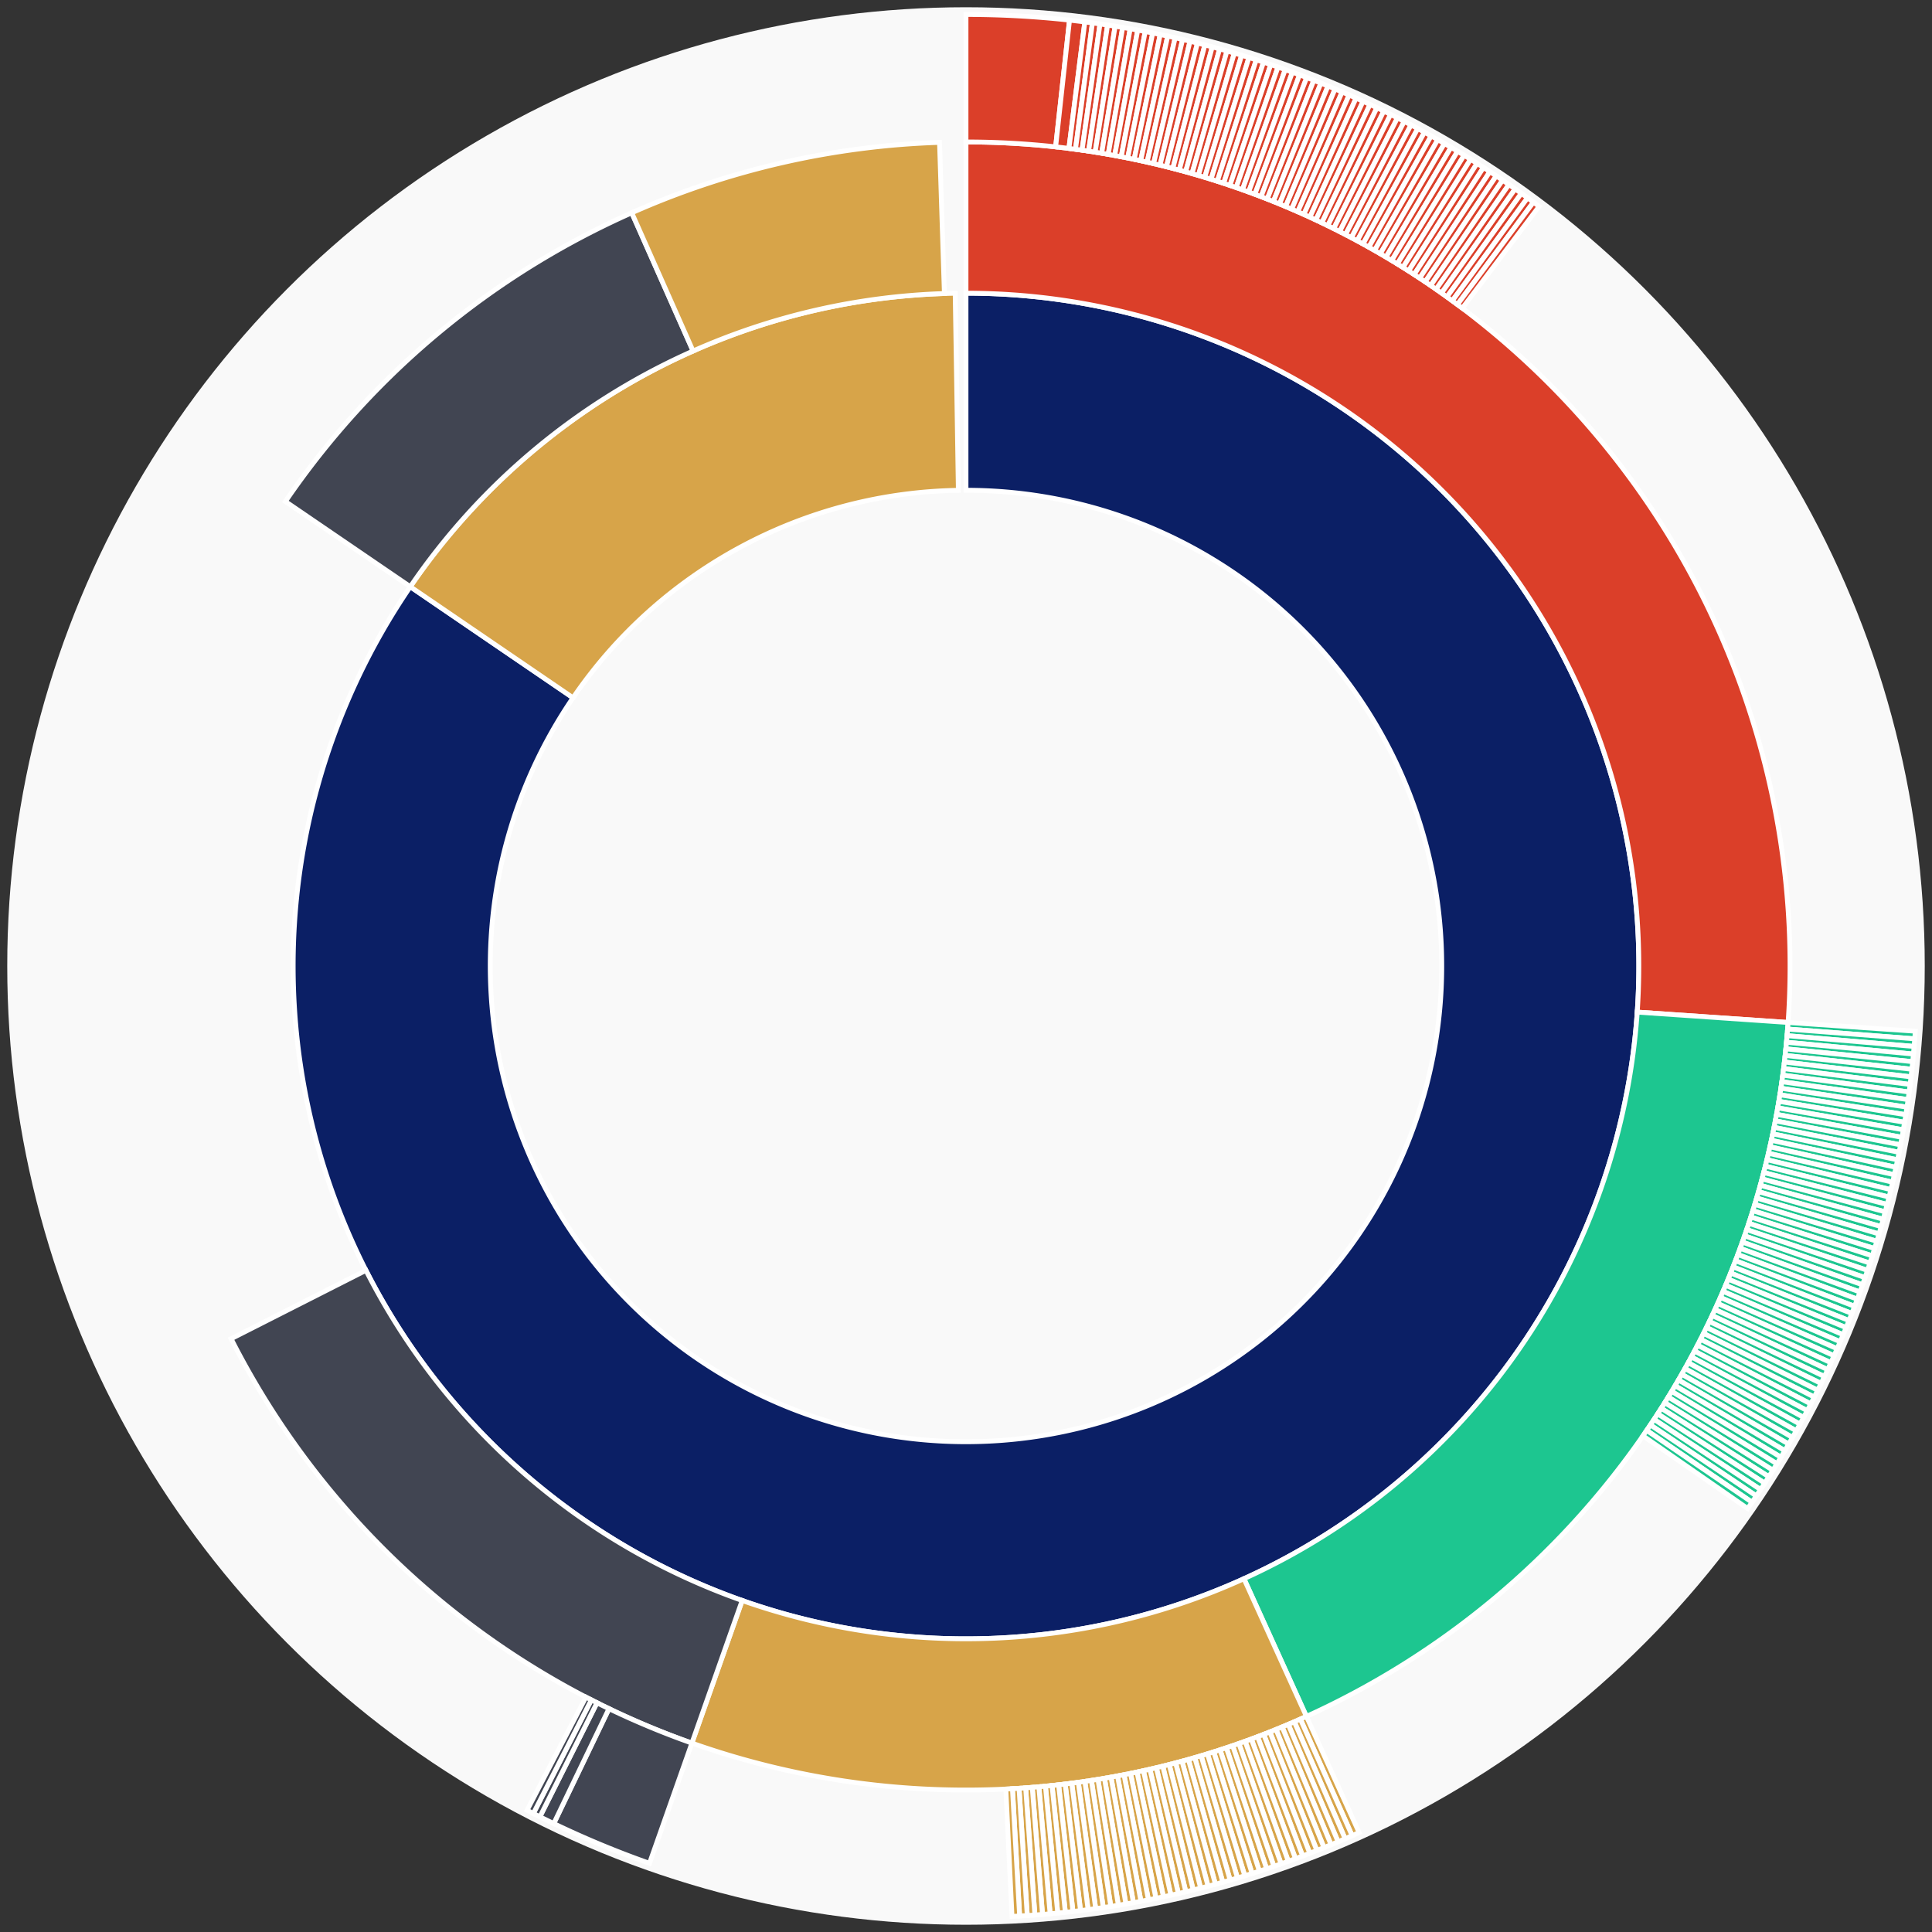 <svg xmlns="http://www.w3.org/2000/svg" width="400" height="400" id="block-7907788"><rect width="100%" height="100%" fill="#333333" stroke="none"/><g id="burst-container" transform="translate(200,200)"><circle r="197" style="fill: #f9f9f9; stroke: #f9f9f9; stroke-width: 3; opacity: 1;" id="circle-base"></circle><path display="none" d="M6.031385485800715e-15,-98.5A98.5,98.5,0,1,1,-6.031385485800715e-15,98.5A98.5,98.5,0,1,1,6.031385485800715e-15,-98.5Z" fill-rule="evenodd" id="p-type-root" style="stroke: #fff; opacity: 1;"></path><path d="M8.529667153919608e-15,-139.3A139.3,139.3,0,1,1,-115.057,-78.527L-81.357,-55.527A98.5,98.5,0,1,0,6.031385485800715e-15,-98.5Z" fill-rule="evenodd" style="fill: #0B1F65; stroke: #fff; opacity: 1;" id="p-type-data"></path><path d="M-115.057,-78.527A139.3,139.3,0,0,1,-2.238,-139.282L-1.582,-98.487A98.5,98.5,0,0,0,-81.357,-55.527Z" fill-rule="evenodd" style="fill: #D7A449; stroke: #fff; opacity: 1;" id="p-type-value"></path><path d="M1.0446666101440332e-14,-170.607A170.607,170.607,0,0,1,170.206,11.691L138.973,9.546A139.3,139.3,0,0,0,8.529667153919608e-15,-139.3Z" fill-rule="evenodd" style="fill: #DB3F29; stroke: #fff; opacity: 1;" id="p-type-functions"></path><path d="M170.206,11.691A170.607,170.607,0,0,1,70.483,155.367L57.549,126.857A139.3,139.3,0,0,0,138.973,9.546Z" fill-rule="evenodd" style="fill: #1DC690; stroke: #fff; opacity: 1;" id="p-type-logs"></path><path d="M70.483,155.367A170.607,170.607,0,0,1,-56.752,160.891L-46.338,131.367A139.3,139.3,0,0,0,57.549,126.857Z" fill-rule="evenodd" style="fill: #D7A449; stroke: #fff; opacity: 1;" id="p-type-tokenTransfers"></path><path d="M-56.752,160.891A170.607,170.607,0,0,1,-152.153,77.176L-124.233,63.014A139.3,139.3,0,0,0,-46.338,131.367Z" fill-rule="evenodd" style="fill: #414552; stroke: #fff; opacity: 1;" id="p-type-ether"></path><path d="M-140.915,-96.175A170.607,170.607,0,0,1,-69.205,-155.94L-56.506,-127.325A139.3,139.3,0,0,0,-115.057,-78.527Z" fill-rule="evenodd" style="fill: #414552; stroke: #fff; opacity: 1;" id="p-type-ether"></path><path d="M-69.205,-155.94A170.607,170.607,0,0,1,-5.481,-170.519L-4.475,-139.228A139.3,139.3,0,0,0,-56.506,-127.325Z" fill-rule="evenodd" style="fill: #D7A449; stroke: #fff; opacity: 1;" id="p-type-tokenTransfers"></path><path d="M1.206277097160143e-14,-197A197,197,0,0,1,21.431,-195.831L18.56,-169.594A170.607,170.607,0,0,0,1.0446666101440332e-14,-170.607Z" fill-rule="evenodd" style="fill: #DB3F29; stroke: #fff; opacity: 1;" id="p-type-functions"></path><path d="M21.431,-195.831A197,197,0,0,1,24.604,-195.457L21.308,-169.271A170.607,170.607,0,0,0,18.56,-169.594Z" fill-rule="evenodd" style="fill: #DB3F29; stroke: #fff; opacity: 1;" id="p-type-functions"></path><path d="M24.604,-195.457A197,197,0,0,1,26.173,-195.254L22.667,-169.095A170.607,170.607,0,0,0,21.308,-169.271Z" fill-rule="evenodd" style="fill: #DB3F29; stroke: #fff; opacity: 1;" id="p-type-functions"></path><path d="M26.173,-195.254A197,197,0,0,1,27.741,-195.037L24.024,-168.907A170.607,170.607,0,0,0,22.667,-169.095Z" fill-rule="evenodd" style="fill: #DB3F29; stroke: #fff; opacity: 1;" id="p-type-functions"></path><path d="M27.741,-195.037A197,197,0,0,1,29.307,-194.808L25.38,-168.709A170.607,170.607,0,0,0,24.024,-168.907Z" fill-rule="evenodd" style="fill: #DB3F29; stroke: #fff; opacity: 1;" id="p-type-functions"></path><path d="M29.307,-194.808A197,197,0,0,1,30.87,-194.566L26.734,-168.499A170.607,170.607,0,0,0,25.38,-168.709Z" fill-rule="evenodd" style="fill: #DB3F29; stroke: #fff; opacity: 1;" id="p-type-functions"></path><path d="M30.87,-194.566A197,197,0,0,1,32.432,-194.312L28.087,-168.279A170.607,170.607,0,0,0,26.734,-168.499Z" fill-rule="evenodd" style="fill: #DB3F29; stroke: #fff; opacity: 1;" id="p-type-functions"></path><path d="M32.432,-194.312A197,197,0,0,1,33.992,-194.045L29.438,-168.048A170.607,170.607,0,0,0,28.087,-168.279Z" fill-rule="evenodd" style="fill: #DB3F29; stroke: #fff; opacity: 1;" id="p-type-functions"></path><path d="M33.992,-194.045A197,197,0,0,1,35.549,-193.766L30.787,-167.806A170.607,170.607,0,0,0,29.438,-168.048Z" fill-rule="evenodd" style="fill: #DB3F29; stroke: #fff; opacity: 1;" id="p-type-functions"></path><path d="M35.549,-193.766A197,197,0,0,1,37.105,-193.474L32.134,-167.554A170.607,170.607,0,0,0,30.787,-167.806Z" fill-rule="evenodd" style="fill: #DB3F29; stroke: #fff; opacity: 1;" id="p-type-functions"></path><path d="M37.105,-193.474A197,197,0,0,1,38.657,-193.17L33.478,-167.29A170.607,170.607,0,0,0,32.134,-167.554Z" fill-rule="evenodd" style="fill: #DB3F29; stroke: #fff; opacity: 1;" id="p-type-functions"></path><path d="M38.657,-193.17A197,197,0,0,1,40.208,-192.853L34.821,-167.016A170.607,170.607,0,0,0,33.478,-167.29Z" fill-rule="evenodd" style="fill: #DB3F29; stroke: #fff; opacity: 1;" id="p-type-functions"></path><path d="M40.208,-192.853A197,197,0,0,1,41.755,-192.524L36.161,-166.731A170.607,170.607,0,0,0,34.821,-167.016Z" fill-rule="evenodd" style="fill: #DB3F29; stroke: #fff; opacity: 1;" id="p-type-functions"></path><path d="M41.755,-192.524A197,197,0,0,1,43.301,-192.182L37.499,-166.435A170.607,170.607,0,0,0,36.161,-166.731Z" fill-rule="evenodd" style="fill: #DB3F29; stroke: #fff; opacity: 1;" id="p-type-functions"></path><path d="M43.301,-192.182A197,197,0,0,1,44.843,-191.828L38.835,-166.128A170.607,170.607,0,0,0,37.499,-166.435Z" fill-rule="evenodd" style="fill: #DB3F29; stroke: #fff; opacity: 1;" id="p-type-functions"></path><path d="M44.843,-191.828A197,197,0,0,1,46.382,-191.462L40.168,-165.811A170.607,170.607,0,0,0,38.835,-166.128Z" fill-rule="evenodd" style="fill: #DB3F29; stroke: #fff; opacity: 1;" id="p-type-functions"></path><path d="M46.382,-191.462A197,197,0,0,1,47.919,-191.083L41.499,-165.483A170.607,170.607,0,0,0,40.168,-165.811Z" fill-rule="evenodd" style="fill: #DB3F29; stroke: #fff; opacity: 1;" id="p-type-functions"></path><path d="M47.919,-191.083A197,197,0,0,1,49.452,-190.692L42.827,-165.144A170.607,170.607,0,0,0,41.499,-165.483Z" fill-rule="evenodd" style="fill: #DB3F29; stroke: #fff; opacity: 1;" id="p-type-functions"></path><path d="M49.452,-190.692A197,197,0,0,1,50.982,-190.289L44.152,-164.795A170.607,170.607,0,0,0,42.827,-165.144Z" fill-rule="evenodd" style="fill: #DB3F29; stroke: #fff; opacity: 1;" id="p-type-functions"></path><path d="M50.982,-190.289A197,197,0,0,1,52.509,-189.873L45.474,-164.435A170.607,170.607,0,0,0,44.152,-164.795Z" fill-rule="evenodd" style="fill: #DB3F29; stroke: #fff; opacity: 1;" id="p-type-functions"></path><path d="M52.509,-189.873A197,197,0,0,1,54.032,-189.445L46.793,-164.064A170.607,170.607,0,0,0,45.474,-164.435Z" fill-rule="evenodd" style="fill: #DB3F29; stroke: #fff; opacity: 1;" id="p-type-functions"></path><path d="M54.032,-189.445A197,197,0,0,1,55.552,-189.005L48.109,-163.683A170.607,170.607,0,0,0,46.793,-164.064Z" fill-rule="evenodd" style="fill: #DB3F29; stroke: #fff; opacity: 1;" id="p-type-functions"></path><path d="M55.552,-189.005A197,197,0,0,1,57.068,-188.553L49.423,-163.292A170.607,170.607,0,0,0,48.109,-163.683Z" fill-rule="evenodd" style="fill: #DB3F29; stroke: #fff; opacity: 1;" id="p-type-functions"></path><path d="M57.068,-188.553A197,197,0,0,1,58.581,-188.088L50.733,-162.889A170.607,170.607,0,0,0,49.423,-163.292Z" fill-rule="evenodd" style="fill: #DB3F29; stroke: #fff; opacity: 1;" id="p-type-functions"></path><path d="M58.581,-188.088A197,197,0,0,1,60.09,-187.612L52.039,-162.477A170.607,170.607,0,0,0,50.733,-162.889Z" fill-rule="evenodd" style="fill: #DB3F29; stroke: #fff; opacity: 1;" id="p-type-functions"></path><path d="M60.09,-187.612A197,197,0,0,1,61.595,-187.123L53.343,-162.053A170.607,170.607,0,0,0,52.039,-162.477Z" fill-rule="evenodd" style="fill: #DB3F29; stroke: #fff; opacity: 1;" id="p-type-functions"></path><path d="M61.595,-187.123A197,197,0,0,1,63.096,-186.622L54.643,-161.62A170.607,170.607,0,0,0,53.343,-162.053Z" fill-rule="evenodd" style="fill: #DB3F29; stroke: #fff; opacity: 1;" id="p-type-functions"></path><path d="M63.096,-186.622A197,197,0,0,1,64.593,-186.11L55.939,-161.176A170.607,170.607,0,0,0,54.643,-161.62Z" fill-rule="evenodd" style="fill: #DB3F29; stroke: #fff; opacity: 1;" id="p-type-functions"></path><path d="M64.593,-186.11A197,197,0,0,1,66.086,-185.585L57.232,-160.721A170.607,170.607,0,0,0,55.939,-161.176Z" fill-rule="evenodd" style="fill: #DB3F29; stroke: #fff; opacity: 1;" id="p-type-functions"></path><path d="M66.086,-185.585A197,197,0,0,1,67.574,-185.048L58.521,-160.256A170.607,170.607,0,0,0,57.232,-160.721Z" fill-rule="evenodd" style="fill: #DB3F29; stroke: #fff; opacity: 1;" id="p-type-functions"></path><path d="M67.574,-185.048A197,197,0,0,1,69.058,-184.499L59.806,-159.781A170.607,170.607,0,0,0,58.521,-160.256Z" fill-rule="evenodd" style="fill: #DB3F29; stroke: #fff; opacity: 1;" id="p-type-functions"></path><path d="M69.058,-184.499A197,197,0,0,1,70.538,-183.939L61.088,-159.295A170.607,170.607,0,0,0,59.806,-159.781Z" fill-rule="evenodd" style="fill: #DB3F29; stroke: #fff; opacity: 1;" id="p-type-functions"></path><path d="M70.538,-183.939A197,197,0,0,1,72.013,-183.366L62.365,-158.8A170.607,170.607,0,0,0,61.088,-159.295Z" fill-rule="evenodd" style="fill: #DB3F29; stroke: #fff; opacity: 1;" id="p-type-functions"></path><path d="M72.013,-183.366A197,197,0,0,1,73.484,-182.782L63.639,-158.294A170.607,170.607,0,0,0,62.365,-158.8Z" fill-rule="evenodd" style="fill: #DB3F29; stroke: #fff; opacity: 1;" id="p-type-functions"></path><path d="M73.484,-182.782A197,197,0,0,1,74.95,-182.186L64.908,-157.777A170.607,170.607,0,0,0,63.639,-158.294Z" fill-rule="evenodd" style="fill: #DB3F29; stroke: #fff; opacity: 1;" id="p-type-functions"></path><path d="M74.95,-182.186A197,197,0,0,1,76.41,-181.578L66.173,-157.251A170.607,170.607,0,0,0,64.908,-157.777Z" fill-rule="evenodd" style="fill: #DB3F29; stroke: #fff; opacity: 1;" id="p-type-functions"></path><path d="M76.41,-181.578A197,197,0,0,1,77.866,-180.958L67.434,-156.714A170.607,170.607,0,0,0,66.173,-157.251Z" fill-rule="evenodd" style="fill: #DB3F29; stroke: #fff; opacity: 1;" id="p-type-functions"></path><path d="M77.866,-180.958A197,197,0,0,1,79.317,-180.327L68.691,-156.168A170.607,170.607,0,0,0,67.434,-156.714Z" fill-rule="evenodd" style="fill: #DB3F29; stroke: #fff; opacity: 1;" id="p-type-functions"></path><path d="M79.317,-180.327A197,197,0,0,1,80.763,-179.684L69.943,-155.611A170.607,170.607,0,0,0,68.691,-156.168Z" fill-rule="evenodd" style="fill: #DB3F29; stroke: #fff; opacity: 1;" id="p-type-functions"></path><path d="M80.763,-179.684A197,197,0,0,1,82.204,-179.029L71.191,-155.044A170.607,170.607,0,0,0,69.943,-155.611Z" fill-rule="evenodd" style="fill: #DB3F29; stroke: #fff; opacity: 1;" id="p-type-functions"></path><path d="M82.204,-179.029A197,197,0,0,1,83.639,-178.363L72.434,-154.467A170.607,170.607,0,0,0,71.191,-155.044Z" fill-rule="evenodd" style="fill: #DB3F29; stroke: #fff; opacity: 1;" id="p-type-functions"></path><path d="M83.639,-178.363A197,197,0,0,1,85.069,-177.686L73.672,-153.88A170.607,170.607,0,0,0,72.434,-154.467Z" fill-rule="evenodd" style="fill: #DB3F29; stroke: #fff; opacity: 1;" id="p-type-functions"></path><path d="M85.069,-177.686A197,197,0,0,1,86.494,-176.997L74.906,-153.284A170.607,170.607,0,0,0,73.672,-153.88Z" fill-rule="evenodd" style="fill: #DB3F29; stroke: #fff; opacity: 1;" id="p-type-functions"></path><path d="M86.494,-176.997A197,197,0,0,1,87.913,-176.296L76.135,-152.677A170.607,170.607,0,0,0,74.906,-153.284Z" fill-rule="evenodd" style="fill: #DB3F29; stroke: #fff; opacity: 1;" id="p-type-functions"></path><path d="M87.913,-176.296A197,197,0,0,1,89.326,-175.584L77.358,-152.061A170.607,170.607,0,0,0,76.135,-152.677Z" fill-rule="evenodd" style="fill: #DB3F29; stroke: #fff; opacity: 1;" id="p-type-functions"></path><path d="M89.326,-175.584A197,197,0,0,1,90.733,-174.861L78.577,-151.434A170.607,170.607,0,0,0,77.358,-152.061Z" fill-rule="evenodd" style="fill: #DB3F29; stroke: #fff; opacity: 1;" id="p-type-functions"></path><path d="M90.733,-174.861A197,197,0,0,1,92.135,-174.127L79.791,-150.798A170.607,170.607,0,0,0,78.577,-151.434Z" fill-rule="evenodd" style="fill: #DB3F29; stroke: #fff; opacity: 1;" id="p-type-functions"></path><path d="M92.135,-174.127A197,197,0,0,1,93.531,-173.381L81,-150.153A170.607,170.607,0,0,0,79.791,-150.798Z" fill-rule="evenodd" style="fill: #DB3F29; stroke: #fff; opacity: 1;" id="p-type-functions"></path><path d="M93.531,-173.381A197,197,0,0,1,94.92,-172.624L82.203,-149.497A170.607,170.607,0,0,0,81,-150.153Z" fill-rule="evenodd" style="fill: #DB3F29; stroke: #fff; opacity: 1;" id="p-type-functions"></path><path d="M94.92,-172.624A197,197,0,0,1,96.304,-171.856L83.401,-148.832A170.607,170.607,0,0,0,82.203,-149.497Z" fill-rule="evenodd" style="fill: #DB3F29; stroke: #fff; opacity: 1;" id="p-type-functions"></path><path d="M96.304,-171.856A197,197,0,0,1,97.681,-171.077L84.594,-148.157A170.607,170.607,0,0,0,83.401,-148.832Z" fill-rule="evenodd" style="fill: #DB3F29; stroke: #fff; opacity: 1;" id="p-type-functions"></path><path d="M97.681,-171.077A197,197,0,0,1,99.052,-170.287L85.782,-147.473A170.607,170.607,0,0,0,84.594,-148.157Z" fill-rule="evenodd" style="fill: #DB3F29; stroke: #fff; opacity: 1;" id="p-type-functions"></path><path d="M99.052,-170.287A197,197,0,0,1,100.417,-169.486L86.963,-146.779A170.607,170.607,0,0,0,85.782,-147.473Z" fill-rule="evenodd" style="fill: #DB3F29; stroke: #fff; opacity: 1;" id="p-type-functions"></path><path d="M100.417,-169.486A197,197,0,0,1,101.775,-168.674L88.139,-146.076A170.607,170.607,0,0,0,86.963,-146.779Z" fill-rule="evenodd" style="fill: #DB3F29; stroke: #fff; opacity: 1;" id="p-type-functions"></path><path d="M101.775,-168.674A197,197,0,0,1,103.126,-167.851L89.31,-145.363A170.607,170.607,0,0,0,88.139,-146.076Z" fill-rule="evenodd" style="fill: #DB3F29; stroke: #fff; opacity: 1;" id="p-type-functions"></path><path d="M103.126,-167.851A197,197,0,0,1,104.471,-167.017L90.475,-144.641A170.607,170.607,0,0,0,89.31,-145.363Z" fill-rule="evenodd" style="fill: #DB3F29; stroke: #fff; opacity: 1;" id="p-type-functions"></path><path d="M104.471,-167.017A197,197,0,0,1,105.809,-166.173L91.633,-143.91A170.607,170.607,0,0,0,90.475,-144.641Z" fill-rule="evenodd" style="fill: #DB3F29; stroke: #fff; opacity: 1;" id="p-type-functions"></path><path d="M105.809,-166.173A197,197,0,0,1,107.141,-165.318L92.786,-143.169A170.607,170.607,0,0,0,91.633,-143.91Z" fill-rule="evenodd" style="fill: #DB3F29; stroke: #fff; opacity: 1;" id="p-type-functions"></path><path d="M107.141,-165.318A197,197,0,0,1,108.465,-164.452L93.933,-142.419A170.607,170.607,0,0,0,92.786,-143.169Z" fill-rule="evenodd" style="fill: #DB3F29; stroke: #fff; opacity: 1;" id="p-type-functions"></path><path d="M108.465,-164.452A197,197,0,0,1,109.782,-163.575L95.074,-141.66A170.607,170.607,0,0,0,93.933,-142.419Z" fill-rule="evenodd" style="fill: #DB3F29; stroke: #fff; opacity: 1;" id="p-type-functions"></path><path d="M109.782,-163.575A197,197,0,0,1,111.093,-162.688L96.209,-140.892A170.607,170.607,0,0,0,95.074,-141.66Z" fill-rule="evenodd" style="fill: #DB3F29; stroke: #fff; opacity: 1;" id="p-type-functions"></path><path d="M111.093,-162.688A197,197,0,0,1,112.396,-161.79L97.338,-140.115A170.607,170.607,0,0,0,96.209,-140.892Z" fill-rule="evenodd" style="fill: #DB3F29; stroke: #fff; opacity: 1;" id="p-type-functions"></path><path d="M112.396,-161.79A197,197,0,0,1,113.692,-160.882L98.46,-139.328A170.607,170.607,0,0,0,97.338,-140.115Z" fill-rule="evenodd" style="fill: #DB3F29; stroke: #fff; opacity: 1;" id="p-type-functions"></path><path d="M113.692,-160.882A197,197,0,0,1,114.98,-159.964L99.576,-138.533A170.607,170.607,0,0,0,98.46,-139.328Z" fill-rule="evenodd" style="fill: #DB3F29; stroke: #fff; opacity: 1;" id="p-type-functions"></path><path d="M114.98,-159.964A197,197,0,0,1,116.262,-159.035L100.685,-137.729A170.607,170.607,0,0,0,99.576,-138.533Z" fill-rule="evenodd" style="fill: #DB3F29; stroke: #fff; opacity: 1;" id="p-type-functions"></path><path d="M116.262,-159.035A197,197,0,0,1,117.481,-158.137L101.741,-136.951A170.607,170.607,0,0,0,100.685,-137.729Z" fill-rule="evenodd" style="fill: #DB3F29; stroke: #fff; opacity: 1;" id="p-type-functions"></path><path d="M117.481,-158.137A197,197,0,0,1,118.652,-157.26L102.756,-136.191A170.607,170.607,0,0,0,101.741,-136.951Z" fill-rule="evenodd" style="fill: #DB3F29; stroke: #fff; opacity: 1;" id="p-type-functions"></path><path d="M196.537,13.5A197,197,0,0,1,196.422,15.078L170.107,13.058A170.607,170.607,0,0,0,170.206,11.691Z" fill-rule="evenodd" style="fill: #1DC690; stroke: #fff; opacity: 1;" id="p-type-logs"></path><path d="M196.422,15.078A197,197,0,0,1,196.295,16.655L169.996,14.424A170.607,170.607,0,0,0,170.107,13.058Z" fill-rule="evenodd" style="fill: #1DC690; stroke: #fff; opacity: 1;" id="p-type-logs"></path><path d="M196.295,16.655A197,197,0,0,1,196.155,18.231L169.875,15.789A170.607,170.607,0,0,0,169.996,14.424Z" fill-rule="evenodd" style="fill: #1DC690; stroke: #fff; opacity: 1;" id="p-type-logs"></path><path d="M196.155,18.231A197,197,0,0,1,196.002,19.806L169.743,17.153A170.607,170.607,0,0,0,169.875,15.789Z" fill-rule="evenodd" style="fill: #1DC690; stroke: #fff; opacity: 1;" id="p-type-logs"></path><path d="M196.002,19.806A197,197,0,0,1,195.836,21.38L169.599,18.516A170.607,170.607,0,0,0,169.743,17.153Z" fill-rule="evenodd" style="fill: #1DC690; stroke: #fff; opacity: 1;" id="p-type-logs"></path><path d="M195.836,21.38A197,197,0,0,1,195.658,22.952L169.445,19.877A170.607,170.607,0,0,0,169.599,18.516Z" fill-rule="evenodd" style="fill: #1DC690; stroke: #fff; opacity: 1;" id="p-type-logs"></path><path d="M195.658,22.952A197,197,0,0,1,195.468,24.523L169.28,21.238A170.607,170.607,0,0,0,169.445,19.877Z" fill-rule="evenodd" style="fill: #1DC690; stroke: #fff; opacity: 1;" id="p-type-logs"></path><path d="M195.468,24.523A197,197,0,0,1,195.264,26.092L169.104,22.597A170.607,170.607,0,0,0,169.28,21.238Z" fill-rule="evenodd" style="fill: #1DC690; stroke: #fff; opacity: 1;" id="p-type-logs"></path><path d="M195.264,26.092A197,197,0,0,1,195.049,27.66L168.917,23.954A170.607,170.607,0,0,0,169.104,22.597Z" fill-rule="evenodd" style="fill: #1DC690; stroke: #fff; opacity: 1;" id="p-type-logs"></path><path d="M195.049,27.66A197,197,0,0,1,194.82,29.226L168.719,25.31A170.607,170.607,0,0,0,168.917,23.954Z" fill-rule="evenodd" style="fill: #1DC690; stroke: #fff; opacity: 1;" id="p-type-logs"></path><path d="M194.82,29.226A197,197,0,0,1,194.579,30.79L168.51,26.665A170.607,170.607,0,0,0,168.719,25.31Z" fill-rule="evenodd" style="fill: #1DC690; stroke: #fff; opacity: 1;" id="p-type-logs"></path><path d="M194.579,30.79A197,197,0,0,1,194.325,32.351L168.291,28.017A170.607,170.607,0,0,0,168.51,26.665Z" fill-rule="evenodd" style="fill: #1DC690; stroke: #fff; opacity: 1;" id="p-type-logs"></path><path d="M194.325,32.351A197,197,0,0,1,194.059,33.911L168.06,29.368A170.607,170.607,0,0,0,168.291,28.017Z" fill-rule="evenodd" style="fill: #1DC690; stroke: #fff; opacity: 1;" id="p-type-logs"></path><path d="M194.059,33.911A197,197,0,0,1,193.781,35.469L167.819,30.717A170.607,170.607,0,0,0,168.06,29.368Z" fill-rule="evenodd" style="fill: #1DC690; stroke: #fff; opacity: 1;" id="p-type-logs"></path><path d="M193.781,35.469A197,197,0,0,1,193.49,37.024L167.567,32.064A170.607,170.607,0,0,0,167.819,30.717Z" fill-rule="evenodd" style="fill: #1DC690; stroke: #fff; opacity: 1;" id="p-type-logs"></path><path d="M193.49,37.024A197,197,0,0,1,193.186,38.577L167.304,33.409A170.607,170.607,0,0,0,167.567,32.064Z" fill-rule="evenodd" style="fill: #1DC690; stroke: #fff; opacity: 1;" id="p-type-logs"></path><path d="M193.186,38.577A197,197,0,0,1,192.87,40.128L167.03,34.752A170.607,170.607,0,0,0,167.304,33.409Z" fill-rule="evenodd" style="fill: #1DC690; stroke: #fff; opacity: 1;" id="p-type-logs"></path><path d="M192.87,40.128A197,197,0,0,1,192.541,41.676L166.746,36.092A170.607,170.607,0,0,0,167.03,34.752Z" fill-rule="evenodd" style="fill: #1DC690; stroke: #fff; opacity: 1;" id="p-type-logs"></path><path d="M192.541,41.676A197,197,0,0,1,192.2,43.221L166.45,37.43A170.607,170.607,0,0,0,166.746,36.092Z" fill-rule="evenodd" style="fill: #1DC690; stroke: #fff; opacity: 1;" id="p-type-logs"></path><path d="M192.2,43.221A197,197,0,0,1,191.847,44.763L166.144,38.766A170.607,170.607,0,0,0,166.45,37.43Z" fill-rule="evenodd" style="fill: #1DC690; stroke: #fff; opacity: 1;" id="p-type-logs"></path><path d="M191.847,44.763A197,197,0,0,1,191.481,46.303L165.828,40.099A170.607,170.607,0,0,0,166.144,38.766Z" fill-rule="evenodd" style="fill: #1DC690; stroke: #fff; opacity: 1;" id="p-type-logs"></path><path d="M191.481,46.303A197,197,0,0,1,191.103,47.839L165.5,41.43A170.607,170.607,0,0,0,165.828,40.099Z" fill-rule="evenodd" style="fill: #1DC690; stroke: #fff; opacity: 1;" id="p-type-logs"></path><path d="M191.103,47.839A197,197,0,0,1,190.713,49.373L165.162,42.758A170.607,170.607,0,0,0,165.5,41.43Z" fill-rule="evenodd" style="fill: #1DC690; stroke: #fff; opacity: 1;" id="p-type-logs"></path><path d="M190.713,49.373A197,197,0,0,1,190.31,50.903L164.813,44.083A170.607,170.607,0,0,0,165.162,42.758Z" fill-rule="evenodd" style="fill: #1DC690; stroke: #fff; opacity: 1;" id="p-type-logs"></path><path d="M190.31,50.903A197,197,0,0,1,189.895,52.43L164.454,45.406A170.607,170.607,0,0,0,164.813,44.083Z" fill-rule="evenodd" style="fill: #1DC690; stroke: #fff; opacity: 1;" id="p-type-logs"></path><path d="M189.895,52.43A197,197,0,0,1,189.468,53.953L164.084,46.725A170.607,170.607,0,0,0,164.454,45.406Z" fill-rule="evenodd" style="fill: #1DC690; stroke: #fff; opacity: 1;" id="p-type-logs"></path><path d="M189.468,53.953A197,197,0,0,1,189.028,55.474L163.703,48.042A170.607,170.607,0,0,0,164.084,46.725Z" fill-rule="evenodd" style="fill: #1DC690; stroke: #fff; opacity: 1;" id="p-type-logs"></path><path d="M189.028,55.474A197,197,0,0,1,188.577,56.99L163.312,49.355A170.607,170.607,0,0,0,163.703,48.042Z" fill-rule="evenodd" style="fill: #1DC690; stroke: #fff; opacity: 1;" id="p-type-logs"></path><path d="M188.577,56.99A197,197,0,0,1,188.113,58.503L162.91,50.665A170.607,170.607,0,0,0,163.312,49.355Z" fill-rule="evenodd" style="fill: #1DC690; stroke: #fff; opacity: 1;" id="p-type-logs"></path><path d="M188.113,58.503A197,197,0,0,1,187.637,60.012L162.498,51.972A170.607,170.607,0,0,0,162.91,50.665Z" fill-rule="evenodd" style="fill: #1DC690; stroke: #fff; opacity: 1;" id="p-type-logs"></path><path d="M187.637,60.012A197,197,0,0,1,187.149,61.517L162.076,53.275A170.607,170.607,0,0,0,162.498,51.972Z" fill-rule="evenodd" style="fill: #1DC690; stroke: #fff; opacity: 1;" id="p-type-logs"></path><path d="M187.149,61.517A197,197,0,0,1,186.649,63.018L161.642,54.576A170.607,170.607,0,0,0,162.076,53.275Z" fill-rule="evenodd" style="fill: #1DC690; stroke: #fff; opacity: 1;" id="p-type-logs"></path><path d="M186.649,63.018A197,197,0,0,1,186.136,64.516L161.199,55.872A170.607,170.607,0,0,0,161.642,54.576Z" fill-rule="evenodd" style="fill: #1DC690; stroke: #fff; opacity: 1;" id="p-type-logs"></path><path d="M186.136,64.516A197,197,0,0,1,185.612,66.009L160.745,57.165A170.607,170.607,0,0,0,161.199,55.872Z" fill-rule="evenodd" style="fill: #1DC690; stroke: #fff; opacity: 1;" id="p-type-logs"></path><path d="M185.612,66.009A197,197,0,0,1,185.076,67.497L160.28,58.454A170.607,170.607,0,0,0,160.745,57.165Z" fill-rule="evenodd" style="fill: #1DC690; stroke: #fff; opacity: 1;" id="p-type-logs"></path><path d="M185.076,67.497A197,197,0,0,1,184.528,68.982L159.806,59.74A170.607,170.607,0,0,0,160.28,58.454Z" fill-rule="evenodd" style="fill: #1DC690; stroke: #fff; opacity: 1;" id="p-type-logs"></path><path d="M184.528,68.982A197,197,0,0,1,183.968,70.462L159.321,61.022A170.607,170.607,0,0,0,159.806,59.74Z" fill-rule="evenodd" style="fill: #1DC690; stroke: #fff; opacity: 1;" id="p-type-logs"></path><path d="M183.968,70.462A197,197,0,0,1,183.396,71.937L158.825,62.299A170.607,170.607,0,0,0,159.321,61.022Z" fill-rule="evenodd" style="fill: #1DC690; stroke: #fff; opacity: 1;" id="p-type-logs"></path><path d="M183.396,71.937A197,197,0,0,1,182.812,73.408L158.32,63.573A170.607,170.607,0,0,0,158.825,62.299Z" fill-rule="evenodd" style="fill: #1DC690; stroke: #fff; opacity: 1;" id="p-type-logs"></path><path d="M182.812,73.408A197,197,0,0,1,182.217,74.874L157.804,64.843A170.607,170.607,0,0,0,158.32,63.573Z" fill-rule="evenodd" style="fill: #1DC690; stroke: #fff; opacity: 1;" id="p-type-logs"></path><path d="M182.217,74.874A197,197,0,0,1,181.609,76.335L157.278,66.108A170.607,170.607,0,0,0,157.804,64.843Z" fill-rule="evenodd" style="fill: #1DC690; stroke: #fff; opacity: 1;" id="p-type-logs"></path><path d="M181.609,76.335A197,197,0,0,1,180.99,77.791L156.742,67.369A170.607,170.607,0,0,0,157.278,66.108Z" fill-rule="evenodd" style="fill: #1DC690; stroke: #fff; opacity: 1;" id="p-type-logs"></path><path d="M180.99,77.791A197,197,0,0,1,180.36,79.243L156.196,68.626A170.607,170.607,0,0,0,156.742,67.369Z" fill-rule="evenodd" style="fill: #1DC690; stroke: #fff; opacity: 1;" id="p-type-logs"></path><path d="M180.36,79.243A197,197,0,0,1,179.717,80.689L155.64,69.878A170.607,170.607,0,0,0,156.196,68.626Z" fill-rule="evenodd" style="fill: #1DC690; stroke: #fff; opacity: 1;" id="p-type-logs"></path><path d="M179.717,80.689A197,197,0,0,1,179.063,82.13L155.073,71.126A170.607,170.607,0,0,0,155.64,69.878Z" fill-rule="evenodd" style="fill: #1DC690; stroke: #fff; opacity: 1;" id="p-type-logs"></path><path d="M179.063,82.13A197,197,0,0,1,178.398,83.565L154.497,72.37A170.607,170.607,0,0,0,155.073,71.126Z" fill-rule="evenodd" style="fill: #1DC690; stroke: #fff; opacity: 1;" id="p-type-logs"></path><path d="M178.398,83.565A197,197,0,0,1,177.721,84.996L153.911,73.608A170.607,170.607,0,0,0,154.497,72.37Z" fill-rule="evenodd" style="fill: #1DC690; stroke: #fff; opacity: 1;" id="p-type-logs"></path><path d="M177.721,84.996A197,197,0,0,1,177.033,86.42L153.315,74.842A170.607,170.607,0,0,0,153.911,73.608Z" fill-rule="evenodd" style="fill: #1DC690; stroke: #fff; opacity: 1;" id="p-type-logs"></path><path d="M177.033,86.42A197,197,0,0,1,176.333,87.839L152.709,76.071A170.607,170.607,0,0,0,153.315,74.842Z" fill-rule="evenodd" style="fill: #1DC690; stroke: #fff; opacity: 1;" id="p-type-logs"></path><path d="M176.333,87.839A197,197,0,0,1,175.621,89.253L152.093,77.295A170.607,170.607,0,0,0,152.709,76.071Z" fill-rule="evenodd" style="fill: #1DC690; stroke: #fff; opacity: 1;" id="p-type-logs"></path><path d="M175.621,89.253A197,197,0,0,1,174.899,90.661L151.467,78.514A170.607,170.607,0,0,0,152.093,77.295Z" fill-rule="evenodd" style="fill: #1DC690; stroke: #fff; opacity: 1;" id="p-type-logs"></path><path d="M174.899,90.661A197,197,0,0,1,174.165,92.063L150.831,79.729A170.607,170.607,0,0,0,151.467,78.514Z" fill-rule="evenodd" style="fill: #1DC690; stroke: #fff; opacity: 1;" id="p-type-logs"></path><path d="M174.165,92.063A197,197,0,0,1,173.42,93.459L150.186,80.938A170.607,170.607,0,0,0,150.831,79.729Z" fill-rule="evenodd" style="fill: #1DC690; stroke: #fff; opacity: 1;" id="p-type-logs"></path><path d="M173.42,93.459A197,197,0,0,1,172.664,94.849L149.531,82.141A170.607,170.607,0,0,0,150.186,80.938Z" fill-rule="evenodd" style="fill: #1DC690; stroke: #fff; opacity: 1;" id="p-type-logs"></path><path d="M172.664,94.849A197,197,0,0,1,171.896,96.232L148.867,83.34A170.607,170.607,0,0,0,149.531,82.141Z" fill-rule="evenodd" style="fill: #1DC690; stroke: #fff; opacity: 1;" id="p-type-logs"></path><path d="M171.896,96.232A197,197,0,0,1,171.118,97.61L148.192,84.533A170.607,170.607,0,0,0,148.867,83.34Z" fill-rule="evenodd" style="fill: #1DC690; stroke: #fff; opacity: 1;" id="p-type-logs"></path><path d="M171.118,97.61A197,197,0,0,1,170.328,98.981L147.509,85.72A170.607,170.607,0,0,0,148.192,84.533Z" fill-rule="evenodd" style="fill: #1DC690; stroke: #fff; opacity: 1;" id="p-type-logs"></path><path d="M170.328,98.981A197,197,0,0,1,169.528,100.346L146.815,86.902A170.607,170.607,0,0,0,147.509,85.72Z" fill-rule="evenodd" style="fill: #1DC690; stroke: #fff; opacity: 1;" id="p-type-logs"></path><path d="M169.528,100.346A197,197,0,0,1,168.716,101.705L146.113,88.079A170.607,170.607,0,0,0,146.815,86.902Z" fill-rule="evenodd" style="fill: #1DC690; stroke: #fff; opacity: 1;" id="p-type-logs"></path><path d="M168.716,101.705A197,197,0,0,1,167.894,103.056L145.4,89.25A170.607,170.607,0,0,0,146.113,88.079Z" fill-rule="evenodd" style="fill: #1DC690; stroke: #fff; opacity: 1;" id="p-type-logs"></path><path d="M167.894,103.056A197,197,0,0,1,167.061,104.402L144.679,90.415A170.607,170.607,0,0,0,145.4,89.25Z" fill-rule="evenodd" style="fill: #1DC690; stroke: #fff; opacity: 1;" id="p-type-logs"></path><path d="M167.061,104.402A197,197,0,0,1,166.217,105.74L143.948,91.574A170.607,170.607,0,0,0,144.679,90.415Z" fill-rule="evenodd" style="fill: #1DC690; stroke: #fff; opacity: 1;" id="p-type-logs"></path><path d="M166.217,105.74A197,197,0,0,1,165.362,107.072L143.208,92.727A170.607,170.607,0,0,0,143.948,91.574Z" fill-rule="evenodd" style="fill: #1DC690; stroke: #fff; opacity: 1;" id="p-type-logs"></path><path d="M165.362,107.072A197,197,0,0,1,164.497,108.397L142.458,93.874A170.607,170.607,0,0,0,143.208,92.727Z" fill-rule="evenodd" style="fill: #1DC690; stroke: #fff; opacity: 1;" id="p-type-logs"></path><path d="M164.497,108.397A197,197,0,0,1,163.621,109.714L141.7,95.016A170.607,170.607,0,0,0,142.458,93.874Z" fill-rule="evenodd" style="fill: #1DC690; stroke: #fff; opacity: 1;" id="p-type-logs"></path><path d="M163.621,109.714A197,197,0,0,1,162.734,111.025L140.932,96.151A170.607,170.607,0,0,0,141.7,95.016Z" fill-rule="evenodd" style="fill: #1DC690; stroke: #fff; opacity: 1;" id="p-type-logs"></path><path d="M162.734,111.025A197,197,0,0,1,161.837,112.329L140.155,97.28A170.607,170.607,0,0,0,140.932,96.151Z" fill-rule="evenodd" style="fill: #1DC690; stroke: #fff; opacity: 1;" id="p-type-logs"></path><path d="M81.386,179.403A197,197,0,0,1,79.943,180.05L69.232,155.928A170.607,170.607,0,0,0,70.483,155.367Z" fill-rule="evenodd" style="fill: #D7A449; stroke: #fff; opacity: 1;" id="p-type-tokenTransfers"></path><path d="M79.943,180.05A197,197,0,0,1,78.494,180.687L67.978,156.479A170.607,170.607,0,0,0,69.232,155.928Z" fill-rule="evenodd" style="fill: #D7A449; stroke: #fff; opacity: 1;" id="p-type-tokenTransfers"></path><path d="M78.494,180.687A197,197,0,0,1,77.04,181.311L66.719,157.02A170.607,170.607,0,0,0,67.978,156.479Z" fill-rule="evenodd" style="fill: #D7A449; stroke: #fff; opacity: 1;" id="p-type-tokenTransfers"></path><path d="M77.04,181.311A197,197,0,0,1,75.581,181.924L65.455,157.551A170.607,170.607,0,0,0,66.719,157.02Z" fill-rule="evenodd" style="fill: #D7A449; stroke: #fff; opacity: 1;" id="p-type-tokenTransfers"></path><path d="M75.581,181.924A197,197,0,0,1,74.117,182.526L64.188,158.072A170.607,170.607,0,0,0,65.455,157.551Z" fill-rule="evenodd" style="fill: #D7A449; stroke: #fff; opacity: 1;" id="p-type-tokenTransfers"></path><path d="M74.117,182.526A197,197,0,0,1,72.649,183.115L62.916,158.582A170.607,170.607,0,0,0,64.188,158.072Z" fill-rule="evenodd" style="fill: #D7A449; stroke: #fff; opacity: 1;" id="p-type-tokenTransfers"></path><path d="M72.649,183.115A197,197,0,0,1,71.176,183.693L61.64,159.083A170.607,170.607,0,0,0,62.916,158.582Z" fill-rule="evenodd" style="fill: #D7A449; stroke: #fff; opacity: 1;" id="p-type-tokenTransfers"></path><path d="M71.176,183.693A197,197,0,0,1,69.698,184.258L60.36,159.573A170.607,170.607,0,0,0,61.64,159.083Z" fill-rule="evenodd" style="fill: #D7A449; stroke: #fff; opacity: 1;" id="p-type-tokenTransfers"></path><path d="M69.698,184.258A197,197,0,0,1,68.216,184.812L59.077,160.052A170.607,170.607,0,0,0,60.36,159.573Z" fill-rule="evenodd" style="fill: #D7A449; stroke: #fff; opacity: 1;" id="p-type-tokenTransfers"></path><path d="M68.216,184.812A197,197,0,0,1,66.729,185.354L57.789,160.522A170.607,170.607,0,0,0,59.077,160.052Z" fill-rule="evenodd" style="fill: #D7A449; stroke: #fff; opacity: 1;" id="p-type-tokenTransfers"></path><path d="M66.729,185.354A197,197,0,0,1,65.238,185.884L56.498,160.981A170.607,170.607,0,0,0,57.789,160.522Z" fill-rule="evenodd" style="fill: #D7A449; stroke: #fff; opacity: 1;" id="p-type-tokenTransfers"></path><path d="M65.238,185.884A197,197,0,0,1,63.743,186.402L55.203,161.429A170.607,170.607,0,0,0,56.498,160.981Z" fill-rule="evenodd" style="fill: #D7A449; stroke: #fff; opacity: 1;" id="p-type-tokenTransfers"></path><path d="M63.743,186.402A197,197,0,0,1,62.244,186.908L53.905,161.867A170.607,170.607,0,0,0,55.203,161.429Z" fill-rule="evenodd" style="fill: #D7A449; stroke: #fff; opacity: 1;" id="p-type-tokenTransfers"></path><path d="M62.244,186.908A197,197,0,0,1,60.74,187.402L52.603,162.295A170.607,170.607,0,0,0,53.905,161.867Z" fill-rule="evenodd" style="fill: #D7A449; stroke: #fff; opacity: 1;" id="p-type-tokenTransfers"></path><path d="M60.74,187.402A197,197,0,0,1,59.233,187.884L51.297,162.712A170.607,170.607,0,0,0,52.603,162.295Z" fill-rule="evenodd" style="fill: #D7A449; stroke: #fff; opacity: 1;" id="p-type-tokenTransfers"></path><path d="M59.233,187.884A197,197,0,0,1,57.722,188.354L49.989,163.119A170.607,170.607,0,0,0,51.297,162.712Z" fill-rule="evenodd" style="fill: #D7A449; stroke: #fff; opacity: 1;" id="p-type-tokenTransfers"></path><path d="M57.722,188.354A197,197,0,0,1,56.207,188.811L48.677,163.515A170.607,170.607,0,0,0,49.989,163.119Z" fill-rule="evenodd" style="fill: #D7A449; stroke: #fff; opacity: 1;" id="p-type-tokenTransfers"></path><path d="M56.207,188.811A197,197,0,0,1,54.689,189.257L47.362,163.901A170.607,170.607,0,0,0,48.677,163.515Z" fill-rule="evenodd" style="fill: #D7A449; stroke: #fff; opacity: 1;" id="p-type-tokenTransfers"></path><path d="M54.689,189.257A197,197,0,0,1,53.167,189.69L46.044,164.276A170.607,170.607,0,0,0,47.362,163.901Z" fill-rule="evenodd" style="fill: #D7A449; stroke: #fff; opacity: 1;" id="p-type-tokenTransfers"></path><path d="M53.167,189.69A197,197,0,0,1,51.642,190.111L44.723,164.641A170.607,170.607,0,0,0,46.044,164.276Z" fill-rule="evenodd" style="fill: #D7A449; stroke: #fff; opacity: 1;" id="p-type-tokenTransfers"></path><path d="M51.642,190.111A197,197,0,0,1,50.113,190.519L43.399,164.995A170.607,170.607,0,0,0,44.723,164.641Z" fill-rule="evenodd" style="fill: #D7A449; stroke: #fff; opacity: 1;" id="p-type-tokenTransfers"></path><path d="M50.113,190.519A197,197,0,0,1,48.581,190.916L42.073,165.338A170.607,170.607,0,0,0,43.399,164.995Z" fill-rule="evenodd" style="fill: #D7A449; stroke: #fff; opacity: 1;" id="p-type-tokenTransfers"></path><path d="M48.581,190.916A197,197,0,0,1,47.046,191.3L40.743,165.671A170.607,170.607,0,0,0,42.073,165.338Z" fill-rule="evenodd" style="fill: #D7A449; stroke: #fff; opacity: 1;" id="p-type-tokenTransfers"></path><path d="M47.046,191.3A197,197,0,0,1,45.508,191.672L39.411,165.993A170.607,170.607,0,0,0,40.743,165.671Z" fill-rule="evenodd" style="fill: #D7A449; stroke: #fff; opacity: 1;" id="p-type-tokenTransfers"></path><path d="M45.508,191.672A197,197,0,0,1,43.967,192.031L38.077,166.304A170.607,170.607,0,0,0,39.411,165.993Z" fill-rule="evenodd" style="fill: #D7A449; stroke: #fff; opacity: 1;" id="p-type-tokenTransfers"></path><path d="M43.967,192.031A197,197,0,0,1,42.423,192.378L36.74,166.604A170.607,170.607,0,0,0,38.077,166.304Z" fill-rule="evenodd" style="fill: #D7A449; stroke: #fff; opacity: 1;" id="p-type-tokenTransfers"></path><path d="M42.423,192.378A197,197,0,0,1,40.877,192.712L35.4,166.894A170.607,170.607,0,0,0,36.74,166.604Z" fill-rule="evenodd" style="fill: #D7A449; stroke: #fff; opacity: 1;" id="p-type-tokenTransfers"></path><path d="M40.877,192.712A197,197,0,0,1,39.327,193.035L34.059,167.173A170.607,170.607,0,0,0,35.4,166.894Z" fill-rule="evenodd" style="fill: #D7A449; stroke: #fff; opacity: 1;" id="p-type-tokenTransfers"></path><path d="M39.327,193.035A197,197,0,0,1,37.776,193.344L32.715,167.441A170.607,170.607,0,0,0,34.059,167.173Z" fill-rule="evenodd" style="fill: #D7A449; stroke: #fff; opacity: 1;" id="p-type-tokenTransfers"></path><path d="M37.776,193.344A197,197,0,0,1,36.221,193.641L31.369,167.698A170.607,170.607,0,0,0,32.715,167.441Z" fill-rule="evenodd" style="fill: #D7A449; stroke: #fff; opacity: 1;" id="p-type-tokenTransfers"></path><path d="M36.221,193.641A197,197,0,0,1,34.665,193.926L30.021,167.945A170.607,170.607,0,0,0,31.369,167.698Z" fill-rule="evenodd" style="fill: #D7A449; stroke: #fff; opacity: 1;" id="p-type-tokenTransfers"></path><path d="M34.665,193.926A197,197,0,0,1,33.106,194.198L28.671,168.181A170.607,170.607,0,0,0,30.021,167.945Z" fill-rule="evenodd" style="fill: #D7A449; stroke: #fff; opacity: 1;" id="p-type-tokenTransfers"></path><path d="M33.106,194.198A197,197,0,0,1,31.545,194.458L27.319,168.406A170.607,170.607,0,0,0,28.671,168.181Z" fill-rule="evenodd" style="fill: #D7A449; stroke: #fff; opacity: 1;" id="p-type-tokenTransfers"></path><path d="M31.545,194.458A197,197,0,0,1,29.982,194.705L25.965,168.62A170.607,170.607,0,0,0,27.319,168.406Z" fill-rule="evenodd" style="fill: #D7A449; stroke: #fff; opacity: 1;" id="p-type-tokenTransfers"></path><path d="M29.982,194.705A197,197,0,0,1,28.417,194.94L24.61,168.823A170.607,170.607,0,0,0,25.965,168.62Z" fill-rule="evenodd" style="fill: #D7A449; stroke: #fff; opacity: 1;" id="p-type-tokenTransfers"></path><path d="M28.417,194.94A197,197,0,0,1,26.851,195.162L23.253,169.015A170.607,170.607,0,0,0,24.61,168.823Z" fill-rule="evenodd" style="fill: #D7A449; stroke: #fff; opacity: 1;" id="p-type-tokenTransfers"></path><path d="M26.851,195.162A197,197,0,0,1,25.282,195.371L21.895,169.196A170.607,170.607,0,0,0,23.253,169.015Z" fill-rule="evenodd" style="fill: #D7A449; stroke: #fff; opacity: 1;" id="p-type-tokenTransfers"></path><path d="M25.282,195.371A197,197,0,0,1,23.712,195.568L20.535,169.367A170.607,170.607,0,0,0,21.895,169.196Z" fill-rule="evenodd" style="fill: #D7A449; stroke: #fff; opacity: 1;" id="p-type-tokenTransfers"></path><path d="M23.712,195.568A197,197,0,0,1,22.14,195.752L19.174,169.526A170.607,170.607,0,0,0,20.535,169.367Z" fill-rule="evenodd" style="fill: #D7A449; stroke: #fff; opacity: 1;" id="p-type-tokenTransfers"></path><path d="M22.14,195.752A197,197,0,0,1,20.567,195.923L17.812,169.675A170.607,170.607,0,0,0,19.174,169.526Z" fill-rule="evenodd" style="fill: #D7A449; stroke: #fff; opacity: 1;" id="p-type-tokenTransfers"></path><path d="M20.567,195.923A197,197,0,0,1,18.993,196.082L16.449,169.812A170.607,170.607,0,0,0,17.812,169.675Z" fill-rule="evenodd" style="fill: #D7A449; stroke: #fff; opacity: 1;" id="p-type-tokenTransfers"></path><path d="M18.993,196.082A197,197,0,0,1,17.418,196.229L15.084,169.939A170.607,170.607,0,0,0,16.449,169.812Z" fill-rule="evenodd" style="fill: #D7A449; stroke: #fff; opacity: 1;" id="p-type-tokenTransfers"></path><path d="M17.418,196.229A197,197,0,0,1,15.841,196.362L13.719,170.055A170.607,170.607,0,0,0,15.084,169.939Z" fill-rule="evenodd" style="fill: #D7A449; stroke: #fff; opacity: 1;" id="p-type-tokenTransfers"></path><path d="M15.841,196.362A197,197,0,0,1,14.263,196.483L12.352,170.159A170.607,170.607,0,0,0,13.719,170.055Z" fill-rule="evenodd" style="fill: #D7A449; stroke: #fff; opacity: 1;" id="p-type-tokenTransfers"></path><path d="M14.263,196.483A197,197,0,0,1,12.684,196.591L10.985,170.253A170.607,170.607,0,0,0,12.352,170.159Z" fill-rule="evenodd" style="fill: #D7A449; stroke: #fff; opacity: 1;" id="p-type-tokenTransfers"></path><path d="M12.684,196.591A197,197,0,0,1,11.105,196.687L9.617,170.336A170.607,170.607,0,0,0,10.985,170.253Z" fill-rule="evenodd" style="fill: #D7A449; stroke: #fff; opacity: 1;" id="p-type-tokenTransfers"></path><path d="M11.105,196.687A197,197,0,0,1,9.525,196.77L8.249,170.407A170.607,170.607,0,0,0,9.617,170.336Z" fill-rule="evenodd" style="fill: #D7A449; stroke: #fff; opacity: 1;" id="p-type-tokenTransfers"></path><path d="M-65.532,185.781A197,197,0,0,1,-85.353,177.549L-73.918,153.762A170.607,170.607,0,0,0,-56.752,160.891Z" fill-rule="evenodd" style="fill: #414552; stroke: #fff; opacity: 1;" id="p-type-ether"></path><path d="M-85.353,177.549A197,197,0,0,1,-88.222,176.142L-76.402,152.543A170.607,170.607,0,0,0,-73.918,153.762Z" fill-rule="evenodd" style="fill: #414552; stroke: #fff; opacity: 1;" id="p-type-ether"></path><path d="M-88.222,176.142A197,197,0,0,1,-89.573,175.458L-77.573,151.951A170.607,170.607,0,0,0,-76.402,152.543Z" fill-rule="evenodd" style="fill: #414552; stroke: #fff; opacity: 1;" id="p-type-ether"></path><path d="M-89.573,175.458A197,197,0,0,1,-90.874,174.788L-78.699,151.371A170.607,170.607,0,0,0,-77.573,151.951Z" fill-rule="evenodd" style="fill: #414552; stroke: #fff; opacity: 1;" id="p-type-ether"></path></g></svg>